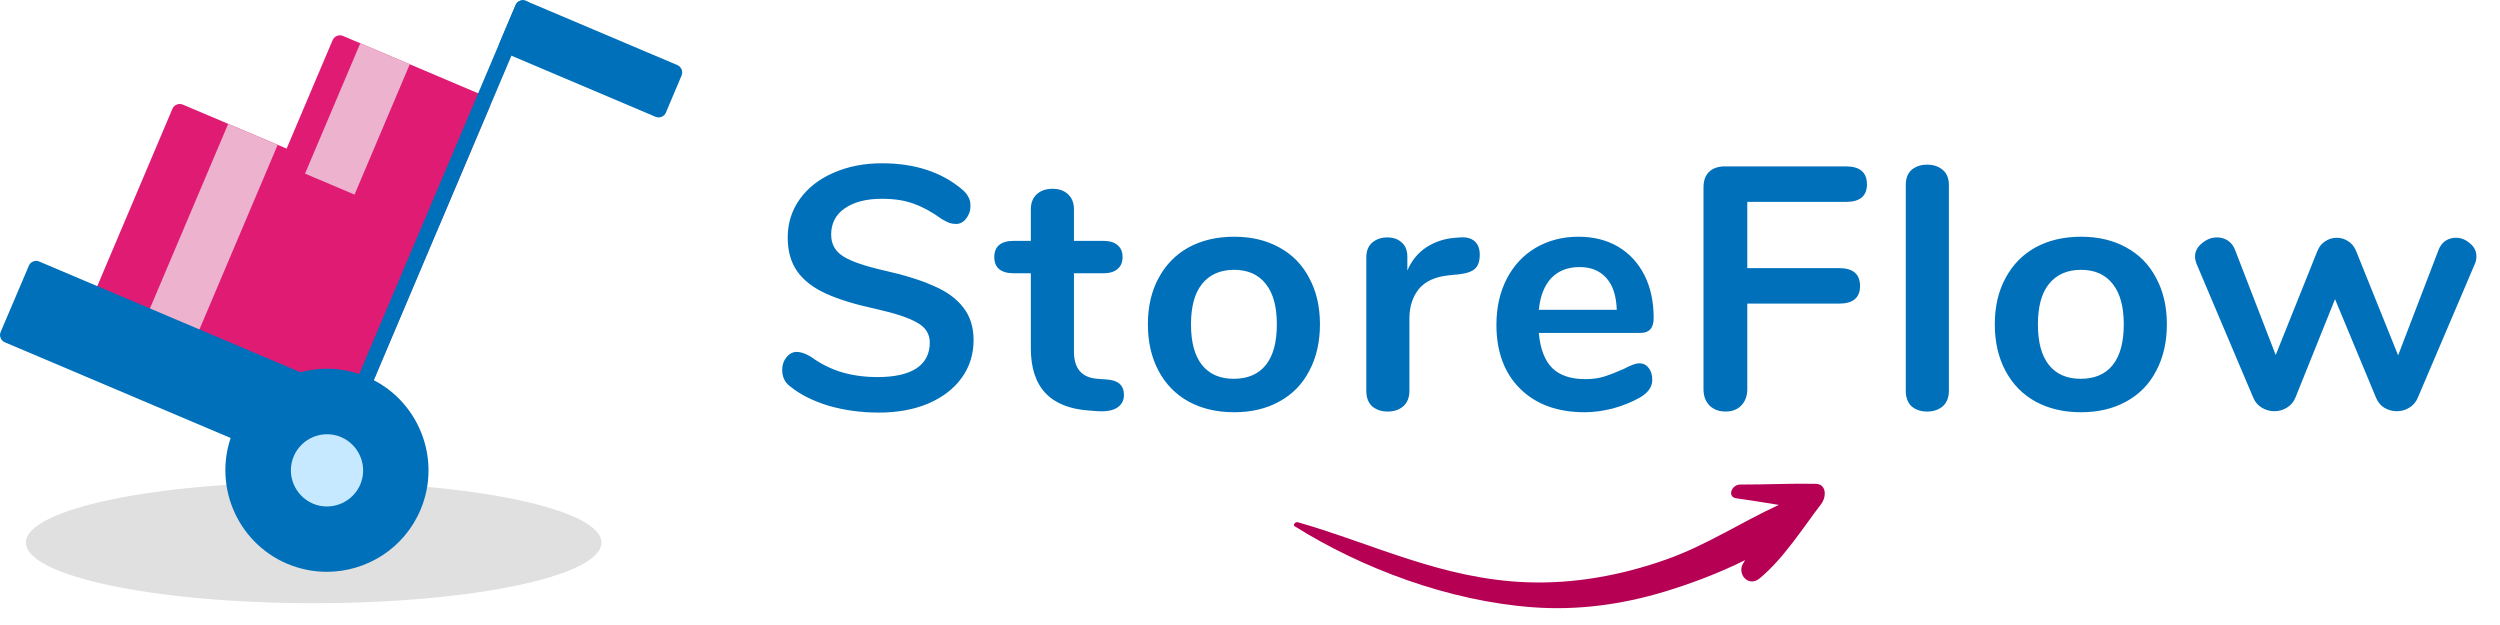 <svg width="116" height="29" viewBox="0 0 116 29" fill="none" xmlns="http://www.w3.org/2000/svg">
<ellipse cx="14.554" cy="25.177" rx="13.352" ry="2.811" fill="#E0E0E0"/>
<path d="M22.723 4.672C22.689 4.581 22.615 4.507 22.524 4.472L15.918 1.669C15.73 1.589 15.513 1.675 15.433 1.863L13.155 7.236C13.115 7.327 13.115 7.43 13.155 7.515C13.189 7.607 13.264 7.681 13.355 7.715L19.96 10.518C20.006 10.541 20.057 10.547 20.103 10.547C20.246 10.547 20.383 10.461 20.44 10.324L22.718 4.952C22.758 4.861 22.758 4.758 22.718 4.672H22.723Z" fill="#DF1B74"/>
<path d="M20.445 10.039C20.411 9.947 20.337 9.873 20.246 9.839L8.485 4.855C8.297 4.775 8.08 4.861 8 5.049L4.369 13.618C4.289 13.807 4.375 14.024 4.563 14.104L16.323 19.087C16.369 19.105 16.421 19.116 16.466 19.116C16.512 19.116 16.558 19.105 16.603 19.087C16.695 19.053 16.769 18.979 16.803 18.888L20.434 10.318C20.474 10.227 20.474 10.13 20.434 10.039H20.445Z" fill="#DF1B74"/>
<path d="M16.717 2.006L14.153 8.056L16.45 9.03L19.014 2.98L16.717 2.006Z" fill="#EDB2CD"/>
<path d="M15.17 22.193C15.125 22.193 15.073 22.182 15.028 22.165C14.839 22.085 14.754 21.868 14.834 21.679L23.922 0.236C24.002 0.048 24.219 -0.038 24.407 0.042C24.596 0.122 24.682 0.339 24.602 0.527L15.513 21.965C15.456 22.108 15.319 22.188 15.176 22.188L15.17 22.193Z" fill="#0070BA"/>
<path d="M31.435 3.022L24.402 0.042C24.311 0.002 24.213 0.002 24.122 0.042C24.031 0.076 23.956 0.151 23.922 0.242L23.197 1.955C23.117 2.143 23.203 2.36 23.391 2.44L30.419 5.42C30.465 5.437 30.516 5.449 30.562 5.449C30.608 5.449 30.653 5.437 30.699 5.42C30.79 5.386 30.864 5.312 30.899 5.22L31.624 3.508C31.704 3.319 31.618 3.102 31.43 3.022H31.435Z" fill="#0070BA"/>
<path d="M10.588 5.746L6.669 14.992L8.966 15.966L12.885 6.72L10.588 5.746Z" fill="#EDB2CD"/>
<path d="M16.62 18.408L1.817 12.134C1.726 12.094 1.623 12.094 1.537 12.134C1.446 12.168 1.372 12.242 1.337 12.334L0.03 15.405C-0.01 15.496 -0.01 15.594 0.03 15.685C0.064 15.776 0.138 15.85 0.23 15.885L15.033 22.159C15.079 22.176 15.13 22.187 15.176 22.187C15.222 22.187 15.267 22.176 15.313 22.159C15.404 22.125 15.479 22.05 15.513 21.959L16.814 18.882C16.894 18.694 16.809 18.477 16.62 18.397V18.408Z" fill="#0070BA"/>
<path d="M17.009 17.483C14.617 16.467 11.842 17.592 10.831 19.984C9.815 22.376 10.94 25.15 13.332 26.161C13.931 26.412 14.554 26.532 15.165 26.532C17.003 26.532 18.75 25.453 19.509 23.66C20.525 21.268 19.401 18.494 17.009 17.483Z" fill="#0070BA"/>
<path d="M15.827 20.281C14.976 19.921 13.994 20.321 13.629 21.171C13.269 22.022 13.669 23.004 14.52 23.369C14.731 23.461 14.953 23.5 15.17 23.5C15.821 23.5 16.444 23.118 16.718 22.479C17.077 21.628 16.677 20.646 15.827 20.281Z" fill="#C7E9FF"/>
<path d="M40.774 19.144C39.952 19.144 39.174 19.037 38.438 18.824C37.712 18.6 37.12 18.301 36.662 17.928C36.416 17.747 36.294 17.491 36.294 17.16C36.294 16.936 36.358 16.744 36.486 16.584C36.624 16.413 36.784 16.328 36.966 16.328C37.158 16.328 37.376 16.403 37.622 16.552C38.08 16.883 38.56 17.123 39.062 17.272C39.563 17.421 40.118 17.496 40.726 17.496C41.504 17.496 42.102 17.363 42.518 17.096C42.934 16.819 43.142 16.419 43.142 15.896C43.142 15.491 42.944 15.181 42.55 14.968C42.166 14.744 41.52 14.531 40.614 14.328C39.675 14.125 38.912 13.891 38.326 13.624C37.739 13.357 37.296 13.016 36.998 12.6C36.699 12.184 36.55 11.656 36.55 11.016C36.55 10.355 36.736 9.763 37.11 9.24C37.483 8.717 38 8.312 38.662 8.024C39.334 7.725 40.086 7.576 40.918 7.576C42.443 7.576 43.686 7.981 44.646 8.792C44.784 8.909 44.88 9.027 44.934 9.144C44.998 9.251 45.03 9.389 45.03 9.56C45.03 9.784 44.96 9.981 44.822 10.152C44.694 10.312 44.539 10.392 44.358 10.392C44.251 10.392 44.15 10.376 44.054 10.344C43.968 10.312 43.851 10.253 43.702 10.168C43.264 9.848 42.838 9.613 42.422 9.464C42.016 9.304 41.515 9.224 40.918 9.224C40.192 9.224 39.616 9.373 39.19 9.672C38.774 9.96 38.566 10.365 38.566 10.888C38.566 11.325 38.752 11.661 39.126 11.896C39.499 12.131 40.134 12.349 41.03 12.552C41.979 12.765 42.747 13.005 43.334 13.272C43.931 13.528 44.384 13.859 44.694 14.264C45.014 14.669 45.174 15.176 45.174 15.784C45.174 16.445 44.987 17.032 44.614 17.544C44.251 18.045 43.734 18.44 43.062 18.728C42.4 19.005 41.638 19.144 40.774 19.144ZM51.351 17.608C51.885 17.64 52.151 17.88 52.151 18.328C52.151 18.584 52.045 18.781 51.831 18.92C51.629 19.048 51.335 19.101 50.951 19.08L50.519 19.048C48.727 18.92 47.831 17.96 47.831 16.168V12.68H47.031C46.743 12.68 46.519 12.616 46.359 12.488C46.21 12.36 46.135 12.173 46.135 11.928C46.135 11.683 46.21 11.496 46.359 11.368C46.519 11.24 46.743 11.176 47.031 11.176H47.831V9.704C47.831 9.416 47.922 9.187 48.103 9.016C48.285 8.845 48.53 8.76 48.839 8.76C49.138 8.76 49.378 8.845 49.559 9.016C49.741 9.187 49.831 9.416 49.831 9.704V11.176H51.191C51.479 11.176 51.698 11.24 51.847 11.368C52.007 11.496 52.087 11.683 52.087 11.928C52.087 12.173 52.007 12.36 51.847 12.488C51.698 12.616 51.479 12.68 51.191 12.68H49.831V16.312C49.831 17.101 50.194 17.523 50.919 17.576L51.351 17.608ZM57.262 19.128C56.462 19.128 55.758 18.963 55.15 18.632C54.552 18.301 54.088 17.827 53.758 17.208C53.427 16.589 53.262 15.869 53.262 15.048C53.262 14.227 53.427 13.512 53.758 12.904C54.088 12.285 54.552 11.811 55.15 11.48C55.758 11.149 56.462 10.984 57.262 10.984C58.062 10.984 58.76 11.149 59.358 11.48C59.966 11.811 60.43 12.285 60.75 12.904C61.08 13.512 61.246 14.227 61.246 15.048C61.246 15.869 61.08 16.589 60.75 17.208C60.43 17.827 59.966 18.301 59.358 18.632C58.76 18.963 58.062 19.128 57.262 19.128ZM57.246 17.576C57.896 17.576 58.392 17.363 58.734 16.936C59.075 16.509 59.246 15.88 59.246 15.048C59.246 14.227 59.075 13.603 58.734 13.176C58.392 12.739 57.902 12.52 57.262 12.52C56.622 12.52 56.126 12.739 55.774 13.176C55.432 13.603 55.262 14.227 55.262 15.048C55.262 15.88 55.432 16.509 55.774 16.936C56.115 17.363 56.606 17.576 57.246 17.576ZM67.765 11.016C68.042 10.995 68.261 11.053 68.421 11.192C68.581 11.331 68.661 11.539 68.661 11.816C68.661 12.104 68.591 12.317 68.453 12.456C68.314 12.595 68.064 12.685 67.701 12.728L67.221 12.776C66.591 12.84 66.127 13.053 65.829 13.416C65.541 13.779 65.397 14.232 65.397 14.776V18.136C65.397 18.445 65.301 18.685 65.109 18.856C64.917 19.016 64.677 19.096 64.389 19.096C64.101 19.096 63.861 19.016 63.669 18.856C63.487 18.685 63.397 18.445 63.397 18.136V11.944C63.397 11.645 63.487 11.416 63.669 11.256C63.861 11.096 64.096 11.016 64.373 11.016C64.65 11.016 64.874 11.096 65.045 11.256C65.216 11.405 65.301 11.624 65.301 11.912V12.552C65.504 12.083 65.802 11.72 66.197 11.464C66.602 11.208 67.05 11.064 67.541 11.032L67.765 11.016ZM76.058 16.856C76.239 16.856 76.383 16.925 76.49 17.064C76.607 17.203 76.666 17.389 76.666 17.624C76.666 17.955 76.468 18.232 76.074 18.456C75.711 18.659 75.3 18.824 74.842 18.952C74.383 19.069 73.946 19.128 73.53 19.128C72.271 19.128 71.274 18.765 70.538 18.04C69.802 17.315 69.434 16.323 69.434 15.064C69.434 14.264 69.594 13.555 69.914 12.936C70.234 12.317 70.682 11.837 71.258 11.496C71.844 11.155 72.506 10.984 73.242 10.984C73.946 10.984 74.559 11.139 75.082 11.448C75.604 11.757 76.01 12.195 76.298 12.76C76.586 13.325 76.73 13.992 76.73 14.76C76.73 15.219 76.527 15.448 76.122 15.448H71.402C71.466 16.184 71.674 16.728 72.026 17.08C72.378 17.421 72.89 17.592 73.562 17.592C73.903 17.592 74.202 17.549 74.458 17.464C74.724 17.379 75.023 17.261 75.354 17.112C75.674 16.941 75.908 16.856 76.058 16.856ZM73.29 12.392C72.746 12.392 72.308 12.563 71.978 12.904C71.658 13.245 71.466 13.736 71.402 14.376H75.018C74.996 13.725 74.836 13.235 74.538 12.904C74.239 12.563 73.823 12.392 73.29 12.392ZM80.066 19.096C79.756 19.096 79.506 19 79.314 18.808C79.132 18.616 79.042 18.365 79.042 18.056V8.696C79.042 8.387 79.127 8.147 79.298 7.976C79.479 7.805 79.724 7.72 80.034 7.72H85.65C86.3 7.72 86.626 7.997 86.626 8.552C86.626 9.096 86.3 9.368 85.65 9.368H81.074V12.44H85.33C85.98 12.44 86.306 12.717 86.306 13.272C86.306 13.816 85.98 14.088 85.33 14.088H81.074V18.056C81.074 18.365 80.983 18.616 80.802 18.808C80.62 19 80.375 19.096 80.066 19.096ZM89.42 19.096C89.132 19.096 88.892 19.016 88.7 18.856C88.519 18.685 88.428 18.445 88.428 18.136V8.584C88.428 8.275 88.519 8.04 88.7 7.88C88.892 7.72 89.132 7.64 89.42 7.64C89.708 7.64 89.948 7.72 90.14 7.88C90.332 8.04 90.428 8.275 90.428 8.584V18.136C90.428 18.445 90.332 18.685 90.14 18.856C89.948 19.016 89.708 19.096 89.42 19.096ZM96.559 19.128C95.759 19.128 95.055 18.963 94.447 18.632C93.849 18.301 93.385 17.827 93.055 17.208C92.724 16.589 92.559 15.869 92.559 15.048C92.559 14.227 92.724 13.512 93.055 12.904C93.385 12.285 93.849 11.811 94.447 11.48C95.055 11.149 95.759 10.984 96.559 10.984C97.359 10.984 98.057 11.149 98.655 11.48C99.263 11.811 99.727 12.285 100.047 12.904C100.377 13.512 100.543 14.227 100.543 15.048C100.543 15.869 100.377 16.589 100.047 17.208C99.727 17.827 99.263 18.301 98.655 18.632C98.057 18.963 97.359 19.128 96.559 19.128ZM96.543 17.576C97.193 17.576 97.689 17.363 98.031 16.936C98.372 16.509 98.543 15.88 98.543 15.048C98.543 14.227 98.372 13.603 98.031 13.176C97.689 12.739 97.199 12.52 96.559 12.52C95.919 12.52 95.423 12.739 95.071 13.176C94.729 13.603 94.559 14.227 94.559 15.048C94.559 15.88 94.729 16.509 95.071 16.936C95.412 17.363 95.903 17.576 96.543 17.576ZM113.145 11.608C113.219 11.416 113.326 11.272 113.465 11.176C113.614 11.08 113.774 11.032 113.945 11.032C114.19 11.032 114.409 11.117 114.601 11.288C114.803 11.448 114.905 11.651 114.905 11.896C114.905 12.035 114.878 12.157 114.825 12.264L112.185 18.456C112.099 18.659 111.966 18.813 111.785 18.92C111.614 19.027 111.422 19.08 111.209 19.08C111.006 19.08 110.814 19.027 110.633 18.92C110.462 18.813 110.334 18.659 110.249 18.456L108.345 13.88L106.505 18.456C106.419 18.659 106.286 18.813 106.105 18.92C105.934 19.027 105.742 19.08 105.529 19.08C105.326 19.08 105.134 19.027 104.953 18.92C104.771 18.813 104.638 18.659 104.553 18.456L101.929 12.264C101.875 12.125 101.849 12.008 101.849 11.912C101.849 11.667 101.955 11.459 102.169 11.288C102.382 11.107 102.617 11.016 102.873 11.016C103.054 11.016 103.219 11.064 103.369 11.16C103.518 11.256 103.63 11.4 103.705 11.592L105.593 16.472L107.529 11.64C107.614 11.437 107.737 11.288 107.897 11.192C108.057 11.085 108.233 11.032 108.425 11.032C108.617 11.032 108.793 11.085 108.953 11.192C109.113 11.288 109.235 11.437 109.321 11.64L111.273 16.488L113.145 11.608Z" fill="#0070BA"/>
<path d="M60.079 24.423C63.183 26.363 67.191 27.887 71.127 28.178C73.154 28.326 75.211 28.069 77.266 27.443C78.428 27.09 79.74 26.604 80.973 25.989C80.934 26.051 80.895 26.117 80.861 26.181C80.612 26.654 81.133 27.259 81.647 26.837C82.759 25.918 83.638 24.516 84.498 23.392C84.758 23.053 84.758 22.457 84.241 22.448C83.082 22.427 81.913 22.486 80.752 22.483C80.334 22.482 80.133 23.061 80.562 23.12C81.225 23.212 81.881 23.323 82.538 23.427C80.791 24.231 79.18 25.297 77.339 25.951C75.215 26.707 73.025 27.093 70.887 27.018C66.947 26.883 63.785 25.258 60.221 24.231C60.114 24.199 59.965 24.353 60.076 24.422L60.079 24.423Z" fill="#B60053"/>
</svg>
